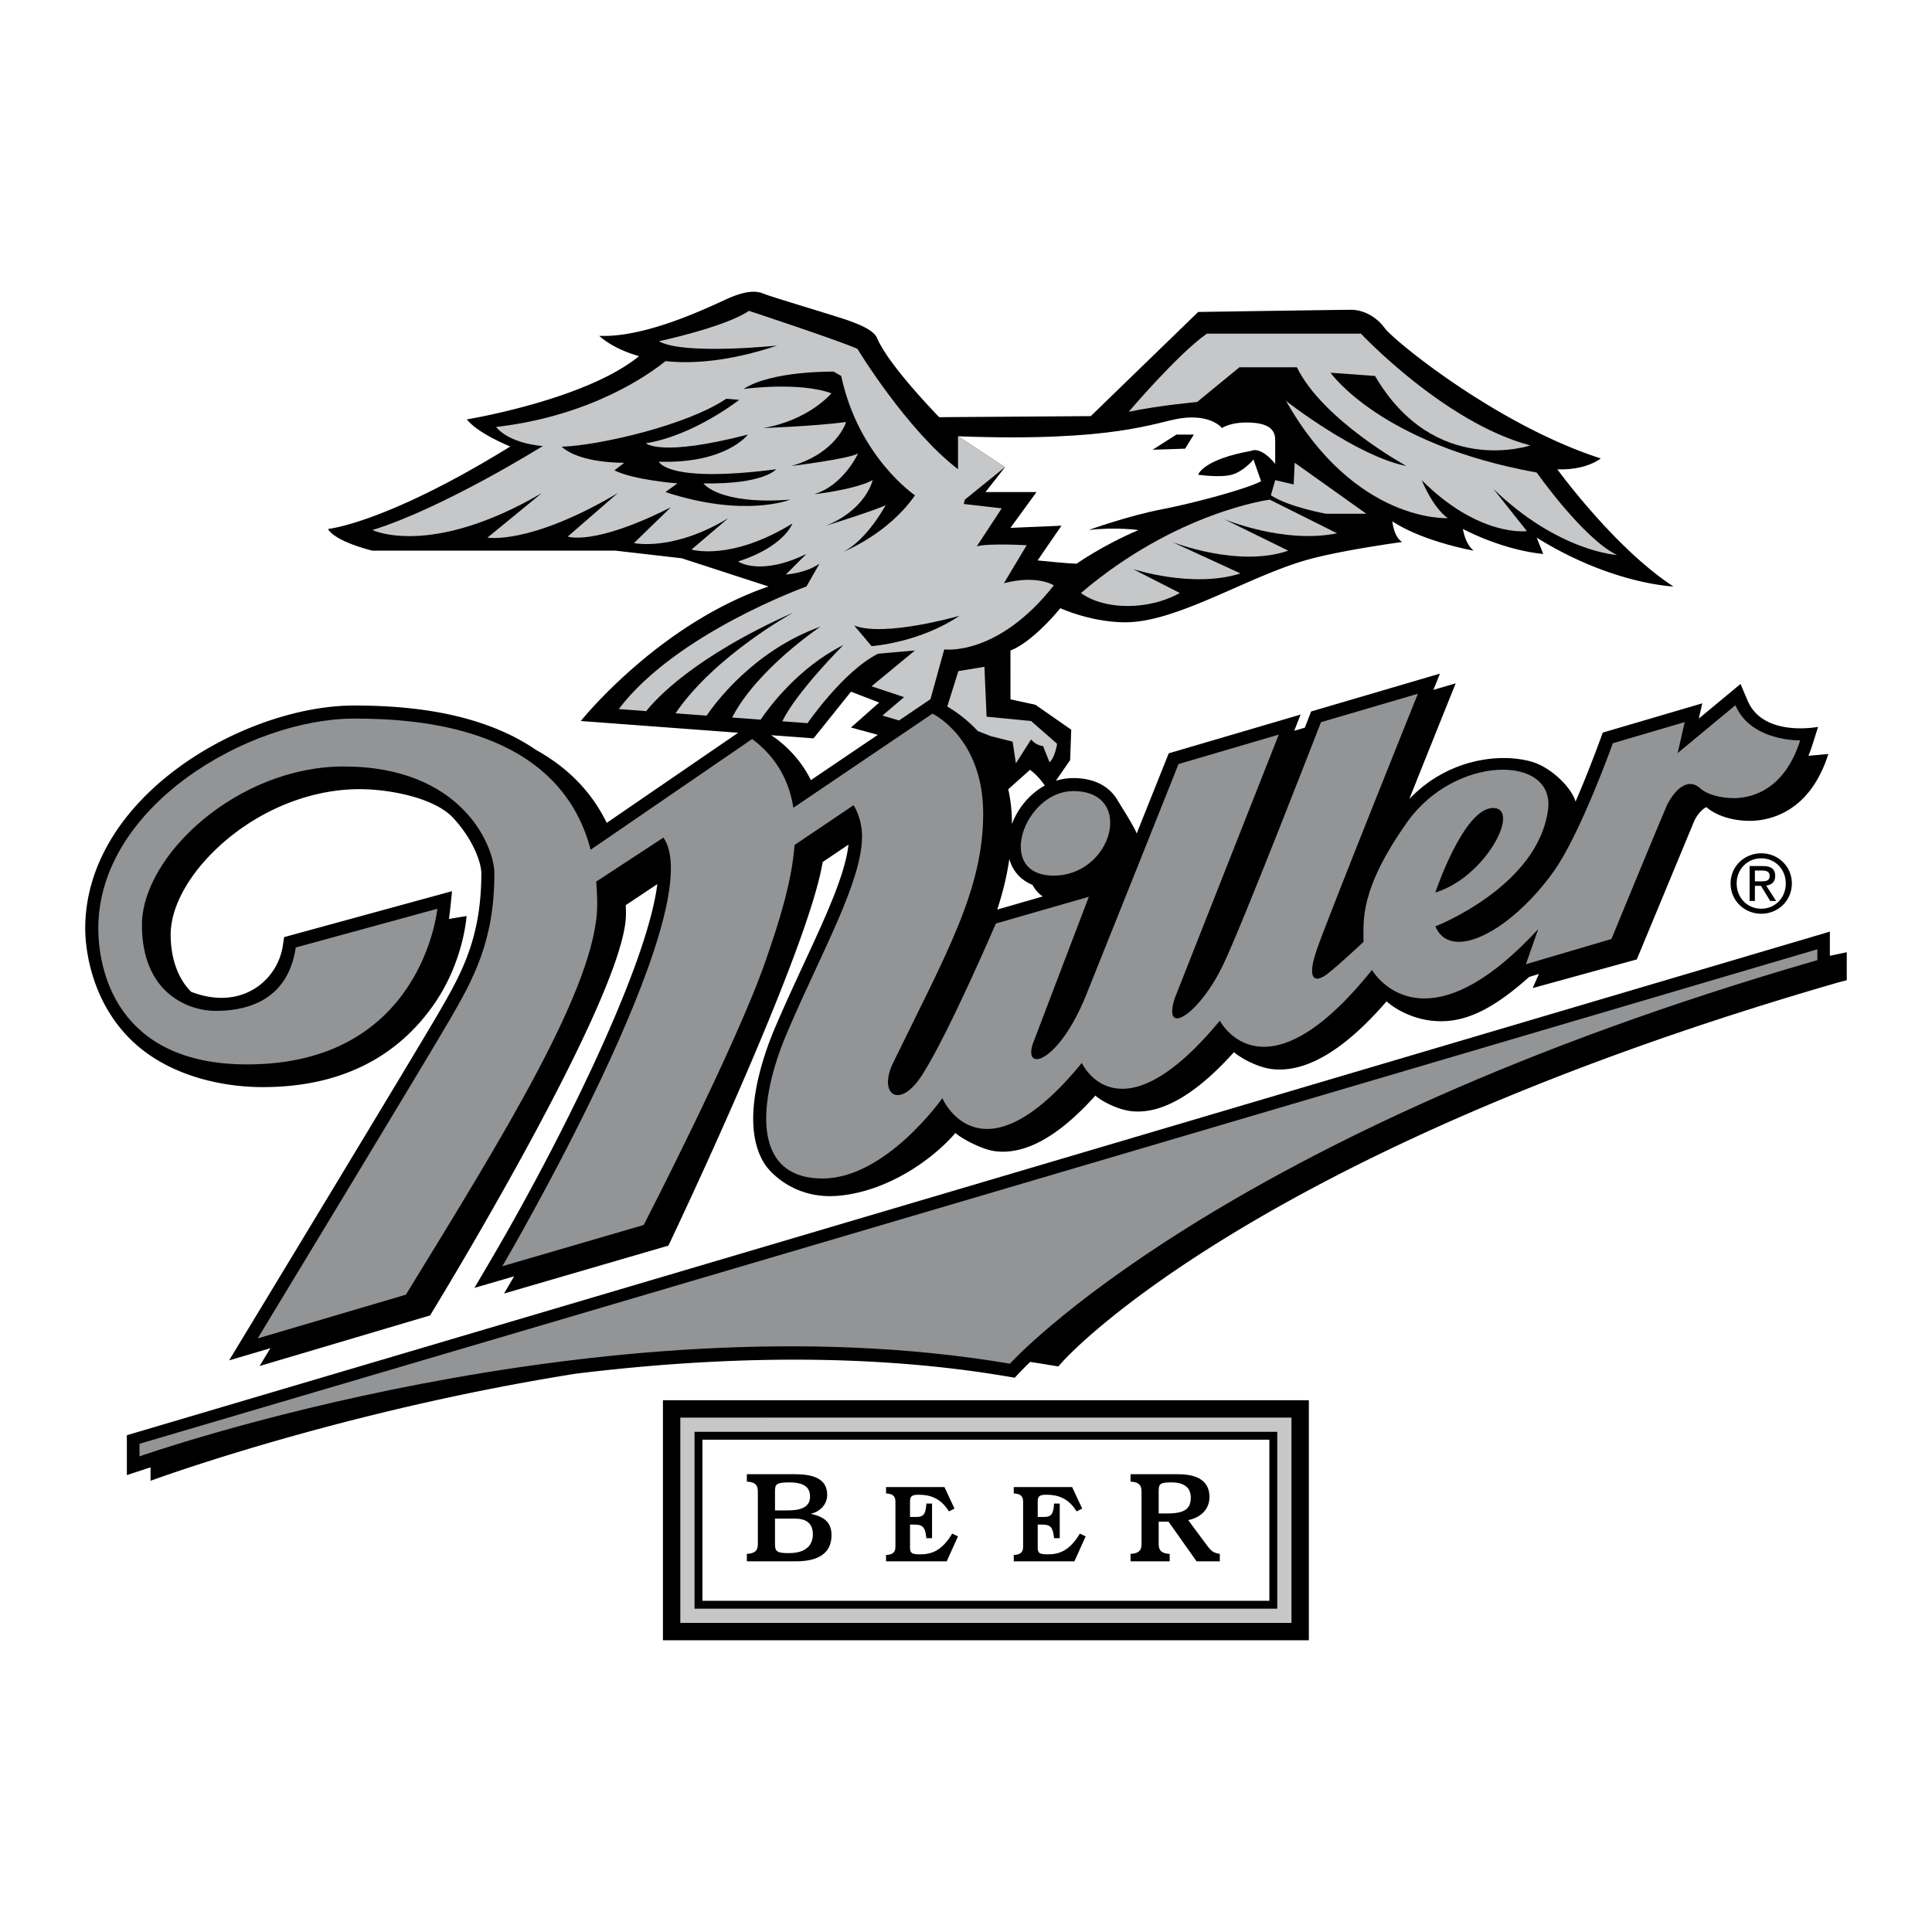<svg xmlns="http://www.w3.org/2000/svg" width="2500" height="2500" viewBox="0 0 192.756 192.756"><g fill-rule="evenodd" clip-rule="evenodd"><path fill="#fff" d="M0 0h192.756v192.756H0V0z"/><path d="M180.426 75.408c.148-.36.289-.741.416-1.148l.551-1.742s-5.506 1.096-7.057-2.669l-.682-1.609-4.164 3.453.346-1.521-9.926 2.919s-1.32 3.683-2.719 6.888c-.361-1.349-2.414-3.442-4.432-3.999-3.359-.927-8.494-.121-12.152 3.741 1.949-4.885 3.59-8.962 3.627-9.057l1-2.487-2.223.653.654-1.623-12.855 3.778-.627 1.616-1.059.311.639-1.619-13.158 3.867-3.203 8.013c-.086-.465-1.76-3.081-1.916-3.35-.473-.819-1.674-2.193-4.402-2.193a5.76 5.76 0 0 0-1.742.272l1.426-2.068.109-3.031-3.572-2.49-2.49-.541V64.9c2.273-.866 4.979-4.222 4.979-4.222s3.031 1.408 6.496 1.408c5.195 0 12.34-4.655 18.295-6.279 3.471-.947 9.309-1.732 9.309-1.732-.865-.542-.973-2.057-.973-2.057 3.139 2.057 8.117 2.922 8.117 2.922-.865-.649-1.082-2.165-1.082-2.165 4.439 2.273 8.012 2.49 8.012 2.49l-.65-1.624c7.469 4.655 13.641 4.872 13.641 4.872-5.846-3.789-11.584-11.691-11.584-11.691 2.924.108 4.33-1.083 4.33-1.083-10.393-3.355-20.676-11.8-21.541-12.99-.867-1.19-2.166-1.84-3.357-1.84-1.189 0-15.264.216-15.264.216l-10.717 10.392-15.128.105c-2.091-2.189-5.262-5.717-6.197-7.899-.325-.758-1.624-1.299-2.815-1.732s-7.794-2.382-8.552-2.706c-.758-.325-1.84-.217-3.356.433s-8.119 4.005-12.99 3.789c0 0 1.227 1.251 3.971 2.026-5.347 4.371-17.178 6.309-17.178 6.309 1.083 1.407 4.33 2.706 4.33 2.706-12.449 7.686-18.187 8.227-18.187 8.227.757 1.299 4.438 2.165 4.438 2.165h24.249l6.603.758 8.661 2.815C65.632 62.3 57.947 71.935 57.947 71.935l15.703 1.171-13.116 8.991c-1.495-3.066-3.852-5.5-7.049-7.273-1.385-.952-2.959-1.756-4.724-2.408-3.689-1.363-8.08-2.026-13.422-2.026-5.588 0-12.279 2.352-17.46 6.136-6.046 4.415-9.375 10.134-9.375 16.104 0 1.965.543 6.793 4.089 10.624 3.676 3.971 9.339 5.207 13.633 5.207 9.617 0 14.549-4.592 17.133-8.35 2.868-4.171 3.177-8.546 3.193-8.718l-1.764.292c.097-.528.312-2.772.312-2.772l-16.756 4.585-.124.839c-.52 3.51-4.157 6.555-9.157 4.612-1.264-1.264-2.035-3.262-2.035-5.701 0-2.544 1.529-5.533 4.196-8.2 3.952-3.952 9.421-6.312 14.629-6.312 3.108 0 7.533.884 9.375 2.879 1.966 2.13 2.794 4.433 2.794 5.533 0 6.551-2.065 10.119-4.252 13.896-2.286 3.947-19.002 31.531-19.17 31.809l-1.738 2.869 4.119-1.215-1.078 1.779 17.006-5.045S62.451 99.389 62.451 91.21c0-.303-.007-.605-.017-.905l3.147-2.098c-1.052 8.427-10.004 26.255-16.587 37.462l-1.657 2.822 3.959-1.154-1.01 1.719 16.401-4.781s13.884-29.066 15.391-38.272l2.576-1.736c-.327 2.973-2.253 7.132-4.452 11.88-.933 2.015-1.898 4.099-2.842 6.302-1.195 2.787-3.688 9.709-1.035 13.734.49.742 2.946 3.545 7.412 3.111 5.005-.484 9.409-3.732 11.565-6.232-.081-.041-.159-.092.018-.02.068.045.084.061.074.061.785.629 2.613 1.572 3.822 1.742 2.982.422 6.357-1.404 10.062-5.529-.047-.023-.092-.047.006-.008.064.035.055.033.025.021.711.604 2.209 1.352 3.457 1.518 3.01.398 6.482-1.576 10.338-5.863-.047-.023-.092-.049.006-.008.064.037.055.035.025.021.799.66 2.438 1.533 3.885 1.678 3.344.334 7.143-1.941 11.311-6.762-.057-.027-.111-.061.006-.006.076.045.062.041.027.023 1.072.947 2.785 1.719 4.436 1.902 2.715.307 5.545-.574 9.754-4.357.008-.008.004-.004 0 0l.982-.305-.621 1.412 10.389-2.86s.287-.695 5.705-13.753c.402-.906 1.053-1.4 1.252-1.435.916.825 2.566 1.363 4.307 1.363 1.725 0 5.943-.65 7.844-6.67l-1.986.181z"/><path d="M54.049 49.202l-5.413 4.438s4.222.758 12.99-4.438l-4.979 4.33s2.598.975 10.284-2.923l-3.681 3.573s3.897.866 9.418-2.49l-3.68 3.139s3.897 1.191 10.067-2.598c0 0-.758 2.273-5.413 3.789 0 0 2.165 1.515 6.82-.758l-2.057 2.057s1.948-.108 3.355-1.083l-1.299 2.274s-12.99 4.655-18.728 12.232l2.74.205c.949-1.201 4.796-5.442 14.688-9.839 0 0-7.833 4.273-11.765 10.058l3.099.231c.915-1.337 4.799-6.535 11.372-8.882 0 0-6.324 4.216-8.822 9.072l2.842.212c.9-1.326 3.81-5.223 8.253-7.444 0 0-4.666 4.667-6.09 7.606l2.518.188s3.572-5.196 7.036-6.928l3.681-.325-4.33 3.572 3.247 1.083-2.165 1.84 1.66.488 3.136-2.121 1.375-4.97s5.305.757 10.934-6.387c0 0-1.623-1.083-4.98-.217l2.273-3.789s-3.789-.216-4.979.108l2.488-3.789-3.788-.433.108-.433 4.005-3.247-4.686-3.077v3.293c-5.196-4.005-10.037-12.016-10.037-12.016-1.949-.866-10.825-3.789-10.825-3.789-2.381 1.624-8.985 3.031-8.985 3.031 2.489 1.407 11.799.433 11.799.433-4.725 1.575-8.396 1.839-11.141 1.551-1.553 1.261-7.36 5.467-16.896 6.567 0 0 1.056 1.57 4.648 1.91 0 0-9.953 6.209-16.989 8.374.005.002 5.742 2.817 16.892-3.678z" fill="#c6c7c9"/><path d="M95.598 43.538c.027.026.012.012 0 0z" fill="#c6c7c9"/><path d="M80.901 77.834c-.801-1.625-1.973-3.023-3.511-4.176l-.465-.308 4.242.316 3.735-4.655 2.814 1.083-2.814 2.49 2.68.731-6.681 4.519zM100.957 82.223v-.002a15.095 15.095 0 0 0-.363-3.478l2.17-1.937c.67.488 1.17 1.114 1.477 1.567-1.518.833-2.696 2.272-3.284 3.85z" fill="#fff"/><path d="M152.555 97.477c-.008.005-.004.002 0 0zM95.303 113.062a.478.478 0 0 0 .092.041c-.024-.02-.052-.041-.074-.061a.09.09 0 0 1-.018.02z"/><path d="M99.496 90.746c.555-1.698.963-3.357 1.205-5.042.182.667.516 1.252.992 1.727.293.291.719.61 1.314.851.164.3.365.576.609.819.113.112.248.228.404.342l-4.524 1.303z" fill="#fff"/><path d="M138.332 99.914a.184.184 0 0 0 .033.018.298.298 0 0 0-.027-.023l-.006.005zM109.279 109.316c.012.004.021.01.031.014l-.025-.021c-.002.002-.004.003-.006.007zM123.105 104.984c.012.004.021.01.031.014a.252.252 0 0 1-.025-.021l-.006.007zM182.57 95.357l-.004.001v-2.41l-169.91 50.245v3.977l2.364-.773v1.342c.282-.1 18.866-6.949 42.432-10.686 13.545-1.658 28.704-2.162 43.09.285l.701.119s.848-.924 1.539-1.578c.703.104 2.803.451 2.803.451l.479-.527c.207-.225 18.639-20.836 77.367-37.793l.82-.215v-2.791l-1.681.353z"/><path d="M100.273 46.604l-1.949 2.49h5.088l-2.598 3.572 5.088-.216-2.381 3.464s3.139.324 3.896.324c0 0 2.598-1.84 6.17-3.355 0 0-2.381-.324-4.979 0 0 0 3.896-1.407 7.252-2.057s8.553-2.057 9.959-2.814l-.758-2.165s-.975 1.19-2.164 1.515c-1.191.325-3.357 0-3.357 0s.434-1.515 5.305-2.381c0 0 .867-.542 2.383 1.299v-2.382c0-.758-.326-1.624-2.383-1.732s-2.922.541-2.922.541-1.084-1.407-4.113-.974c-2.451.35-6.467 2.389-22.223 1.795l4.686 3.076z" fill="#fff"/><path d="M70.179 48.228c6.062.108 7.253-1.407 7.253-1.407-10.934 1.407-11.691-.758-11.691-.758 6.711.217 8.876-2.706 8.876-2.706-8.768 2.273-10.175.866-10.175.866 4.763-.758 9.31-4.33 9.31-4.33l-1.299-.108c-4.005 2.707-12.917 4.692-16.415 4.783 1.854 1.693 6.239 1.604 6.239 1.604l-.974.757c1.948.975 6.278 1.299 6.278 1.299l-1.19.866c7.902 2.598 12.449.757 12.449.757-7.146.542-8.661-1.623-8.661-1.623z"/><path d="M112.613 41.083s4.871-5.738 7.795-7.794h15.371s8.336 8.877 16.889 11.15c0 0-9.527 3.248-15.48-6.928l-4.439-.325s4.98 7.145 20.568 9.959c0 0 4.654 6.604 8.012 8.228 0 0-5.846-.325-12.342-6.604l3.355 4.222s-4.762.649-10.5-5.088c0 0 1.082 2.706 2.598 3.789 0 0-9.201.541-16.129-11.691 0 0 7.037 5.521 12.016 6.495 0 0-8.336-4.547-10.934-9.851h-5.736l-4.223 3.464s-3.68.325-6.821.974z" fill="#c6c7c9"/><path d="M127.229 47.903l1.84.433.107-2.165 7.145 5.088h-4.004s-3.682-.65-5.521-1.84l.433-1.516zM126.686 49.851s-9.309 1.191-18.836 9.31c0 0 1.516 1.299 4.656 1.299 3.139 0 5.195-1.299 5.195-1.299l-4.654-2.381s5.953 1.948 10.717.433l-6.82-3.139s6.604 2.598 11.584.866l-6.387-3.139s5.953 2.49 11.258 1.407l-6.713-3.357z" fill="#c6c7c9"/><path d="M85.226 62.409l1.732 2.057s4.763-.324 8.768-3.031c.001 0-7.469 2.164-10.5.974zM84.144 55.047s4.438-1.732 7.145-5.629c0 0-5.629-3.789-7.361-11.908l-.758-.433s-6.171-.108-8.985 1.732c0 0 5.521-.758 8.769.433 0 0-2.273 2.706-6.82 3.464 0 0 4.817-.162 8.281-.595 0 0-.92 3.085-5.467 4.384 0 0 5.683-.704 6.658-1.245 0 0-1.461 3.194-4.384 4.06 0 0 4.005-.433 5.845-1.407 0 0-.649 2.923-4.654 4.547 0 0 5.196-1.624 5.954-2.057-.002 0-1.842 3.464-4.223 4.654zM114.996 44.872l2.381-1.516h1.732l-.867 1.407-3.246.109z"/><path d="M107.084 78.927c6.184 0 3.936 8.433-1.967 8.433s-2.951-8.433 1.967-8.433z" fill="#929496"/><path d="M179.604 73.868c-1.686 5.341-5.34 5.762-6.605 5.762-1.264 0-2.635-.319-3.373-.984-1.404-1.265-2.811.562-3.373 1.827-.562 1.265-5.48 13.211-5.48 13.211l-8.531 2.517 1.223-3.5c-11.664 12.649-16.584 4.075-16.584 4.075-10.82 13.492-15.178 5.061-15.178 5.061-10.119 12.227-13.773 4.215-13.773 4.215-10.119 12.369-13.914 3.514-13.914 3.514s-5.622 8.012-11.946 8.012c-7.167 0-6.465-7.73-3.513-14.617 3.486-8.133 7.449-15.037 7.449-19.534 0-1.827-.844-3.092-.844-3.092l-5.889 3.969c-.275 3.723-1.573 7.794-2.965 11.772-2.951 8.433-12.087 26.142-12.087 26.142l-14.105 4.113s20.992-35.736 16.073-42.763l-6.71 4.393c.068.729.104 1.488.104 2.284 0 8.011-9.391 23.114-19.089 38.925l-14.782 4.361s16.865-27.826 19.184-31.832c2.319-4.006 4.427-7.8 4.427-14.546 0-2.74-3.232-10.681-15.038-10.681-10.54 0-20.124 8.854-20.124 15.811 0 6.958 4.805 8.573 7.335 8.573s7.168-.633 8.011-6.324l14.125-3.865s-1.476 15.529-18.973 15.529c-13.281 0-14.854-9.768-14.854-13.561 0-12.227 15.064-20.941 25.535-20.941 6.333 0 20.397.826 23.588 13.084l16.115-11.047c2.464 1.849 3.69 4.204 4.11 6.859l13.879-9.389s5.06 2.389 5.06 9.979-3.654 13.914-8.995 24.875c-1.514 3.109.635 4.783 2.951 1.125 2.67-4.217 7.307-15.038 7.307-15.038l9.277-2.67-5.623 14.757c-.842 2.811 2.672 1.688 5.342-4.918 1.867-4.623 9.229-23.08 9.229-23.08l10.002-2.939-10.377 26.3c-1.264 3.934 2.389 1.686 4.779-3.234 1.922-3.957 9.809-24.303 9.809-24.303l9.67-2.842s-8.939 22.227-10.062 25.459c-1.125 3.232-.141 3.373.984 2.529 1.123-.844 3.652-3.232 3.652-3.232 0-2.108-.42-5.2 4.357-11.946 4.779-6.746 14.758-6.746 14.055-1.265-.988 7.699-11.244 11.665-11.244 11.665 1.547 3.654 7.59.422 11.807-5.481 2.666-3.734 5.902-12.789 5.902-12.789l7.168-2.108-.703 3.092 5.762-4.778c1.545 3.649 6.463 3.509 6.463 3.509z" fill="#929496"/><path d="M148.967 80.614c-2.953 0-5.764 8.433-5.764 8.433 5.061-1.547 8.574-8.433 5.764-8.433z"/><path d="M181.318 94.709L13.915 144.047v1.254s45.947-16.199 86.845-9.244c0 0 20.688-22.979 80.559-40.264v-1.084h-.001z" fill="#929496"/><path d="M97.551 72.934l1.314.517 2.166.542.324 2.165 1.516-2.382c.541.65 1.191.65 1.191.65l.648 1.624c.541-.433.758-1.84.758-1.84l-2.598-2.273-4.438-.433-.217-4.98-2.599.434-1.11 3.533c.873.51 1.987 1.301 3.045 2.443z" fill="#c6c7c9"/><path d="M130.584 163.65v-23.949H66.142v23.949h64.442z"/><path fill="#c6c7c9" d="M128.85 161.916v-20.482H67.875v20.482h60.975z"/><path d="M127.432 160.498v-17.646H69.293v17.646h58.139z"/><path fill="#fff" d="M126.645 159.711v-16.072H70.082v16.072h56.563z"/><path d="M74.514 155.031c.753-.037 1.097-.293 1.097-.957v-5.295c0-.664-.344-.92-1.097-.957v-.74h4.785c1.723 0 3.229.383 3.229 2.055 0 1.008-.74 1.582-1.29 1.785l-.306.104v.025l.242.051c1.021.281 1.787.752 1.787 2.066 0 2.145-1.863 2.604-3.547 2.604h-4.9v-.741z"/><path d="M77.322 154.088c0 .752.293.867 1.391.867 1.71 0 2.386-.816 2.386-1.863 0-1.148-.689-1.582-1.825-1.582h-1.952v2.578zM77.322 150.693h1.263c1.084 0 2.233-.205 2.233-1.365 0-.869-.485-1.43-2.093-1.43-1.302 0-1.403.217-1.403.893v1.902z" fill="#fff"/><path d="M88.402 155.141c.642-.031.935-.25.935-.814v-4.512c0-.566-.293-.783-.935-.816v-.631h5.827l1 2.143-.555.283c-.815-1.326-1.88-1.664-3-1.664-.674 0-.88.131-.88.652v1.566h.642c.761 0 .924-.359.989-1.338h.565v3.457h-.565c-.109-1.055-.315-1.359-1.196-1.359h-.435v2.305c0 .545.185.664 1 .664 1.196 0 2.185-.381 3.207-2.066l.576.273-1.12 2.488h-6.056v-.631h.001zM101.143 155.141c.641-.031.934-.25.934-.814v-4.512c0-.566-.293-.783-.934-.816v-.631h5.826l1 2.143-.555.283c-.814-1.326-1.881-1.664-3-1.664-.674 0-.881.131-.881.652v1.566h.643c.76 0 .924-.359.988-1.338h.566v3.457h-.566c-.107-1.055-.314-1.359-1.195-1.359h-.436v2.305c0 .545.186.664 1 .664 1.197 0 2.186-.381 3.207-2.066l.576.273-1.119 2.488h-6.055v-.631h.001zM112.793 155.031c.754-.037 1.098-.293 1.098-.957v-5.295c0-.664-.344-.92-1.098-.957v-.74h4.748c2.488 0 3.127 1.109 3.127 2.271 0 1.275-.92 2.066-2.119 2.309l1.863 2.514c.434.574.613.74 1.289.855v.74h-2.322l-2.795-3.955h-.982v2.258c0 .664.344.92 1.098.957v.74h-3.906v-.74h-.001z"/><path d="M115.602 150.998h.842c1.748 0 2.361-.459 2.361-1.582 0-.879-.512-1.518-1.939-1.518-1.098 0-1.264.141-1.264.842v2.258z" fill="#fff"/><path d="M172.66 88.14c0-1.732 1.404-3.009 3.064-3.009 1.645 0 3.051 1.277 3.051 3.009 0 1.749-1.406 3.026-3.051 3.026-1.66 0-3.064-1.278-3.064-3.026z"/><path d="M175.725 90.663c1.365 0 2.443-1.07 2.443-2.523 0-1.428-1.078-2.506-2.443-2.506-1.381 0-2.459 1.078-2.459 2.506 0 1.453 1.078 2.523 2.459 2.523z" fill="#fff"/><path d="M175.086 89.888h-.527v-3.48h1.326c.822 0 1.229.304 1.229.99 0 .622-.391.894-.9.958l.988 1.533h-.59l-.918-1.509h-.607v1.508h-.001z"/><path d="M175.717 87.932c.447 0 .846-.032.846-.566 0-.431-.391-.511-.758-.511h-.719v1.077h.631z" fill="#fff"/></g></svg>